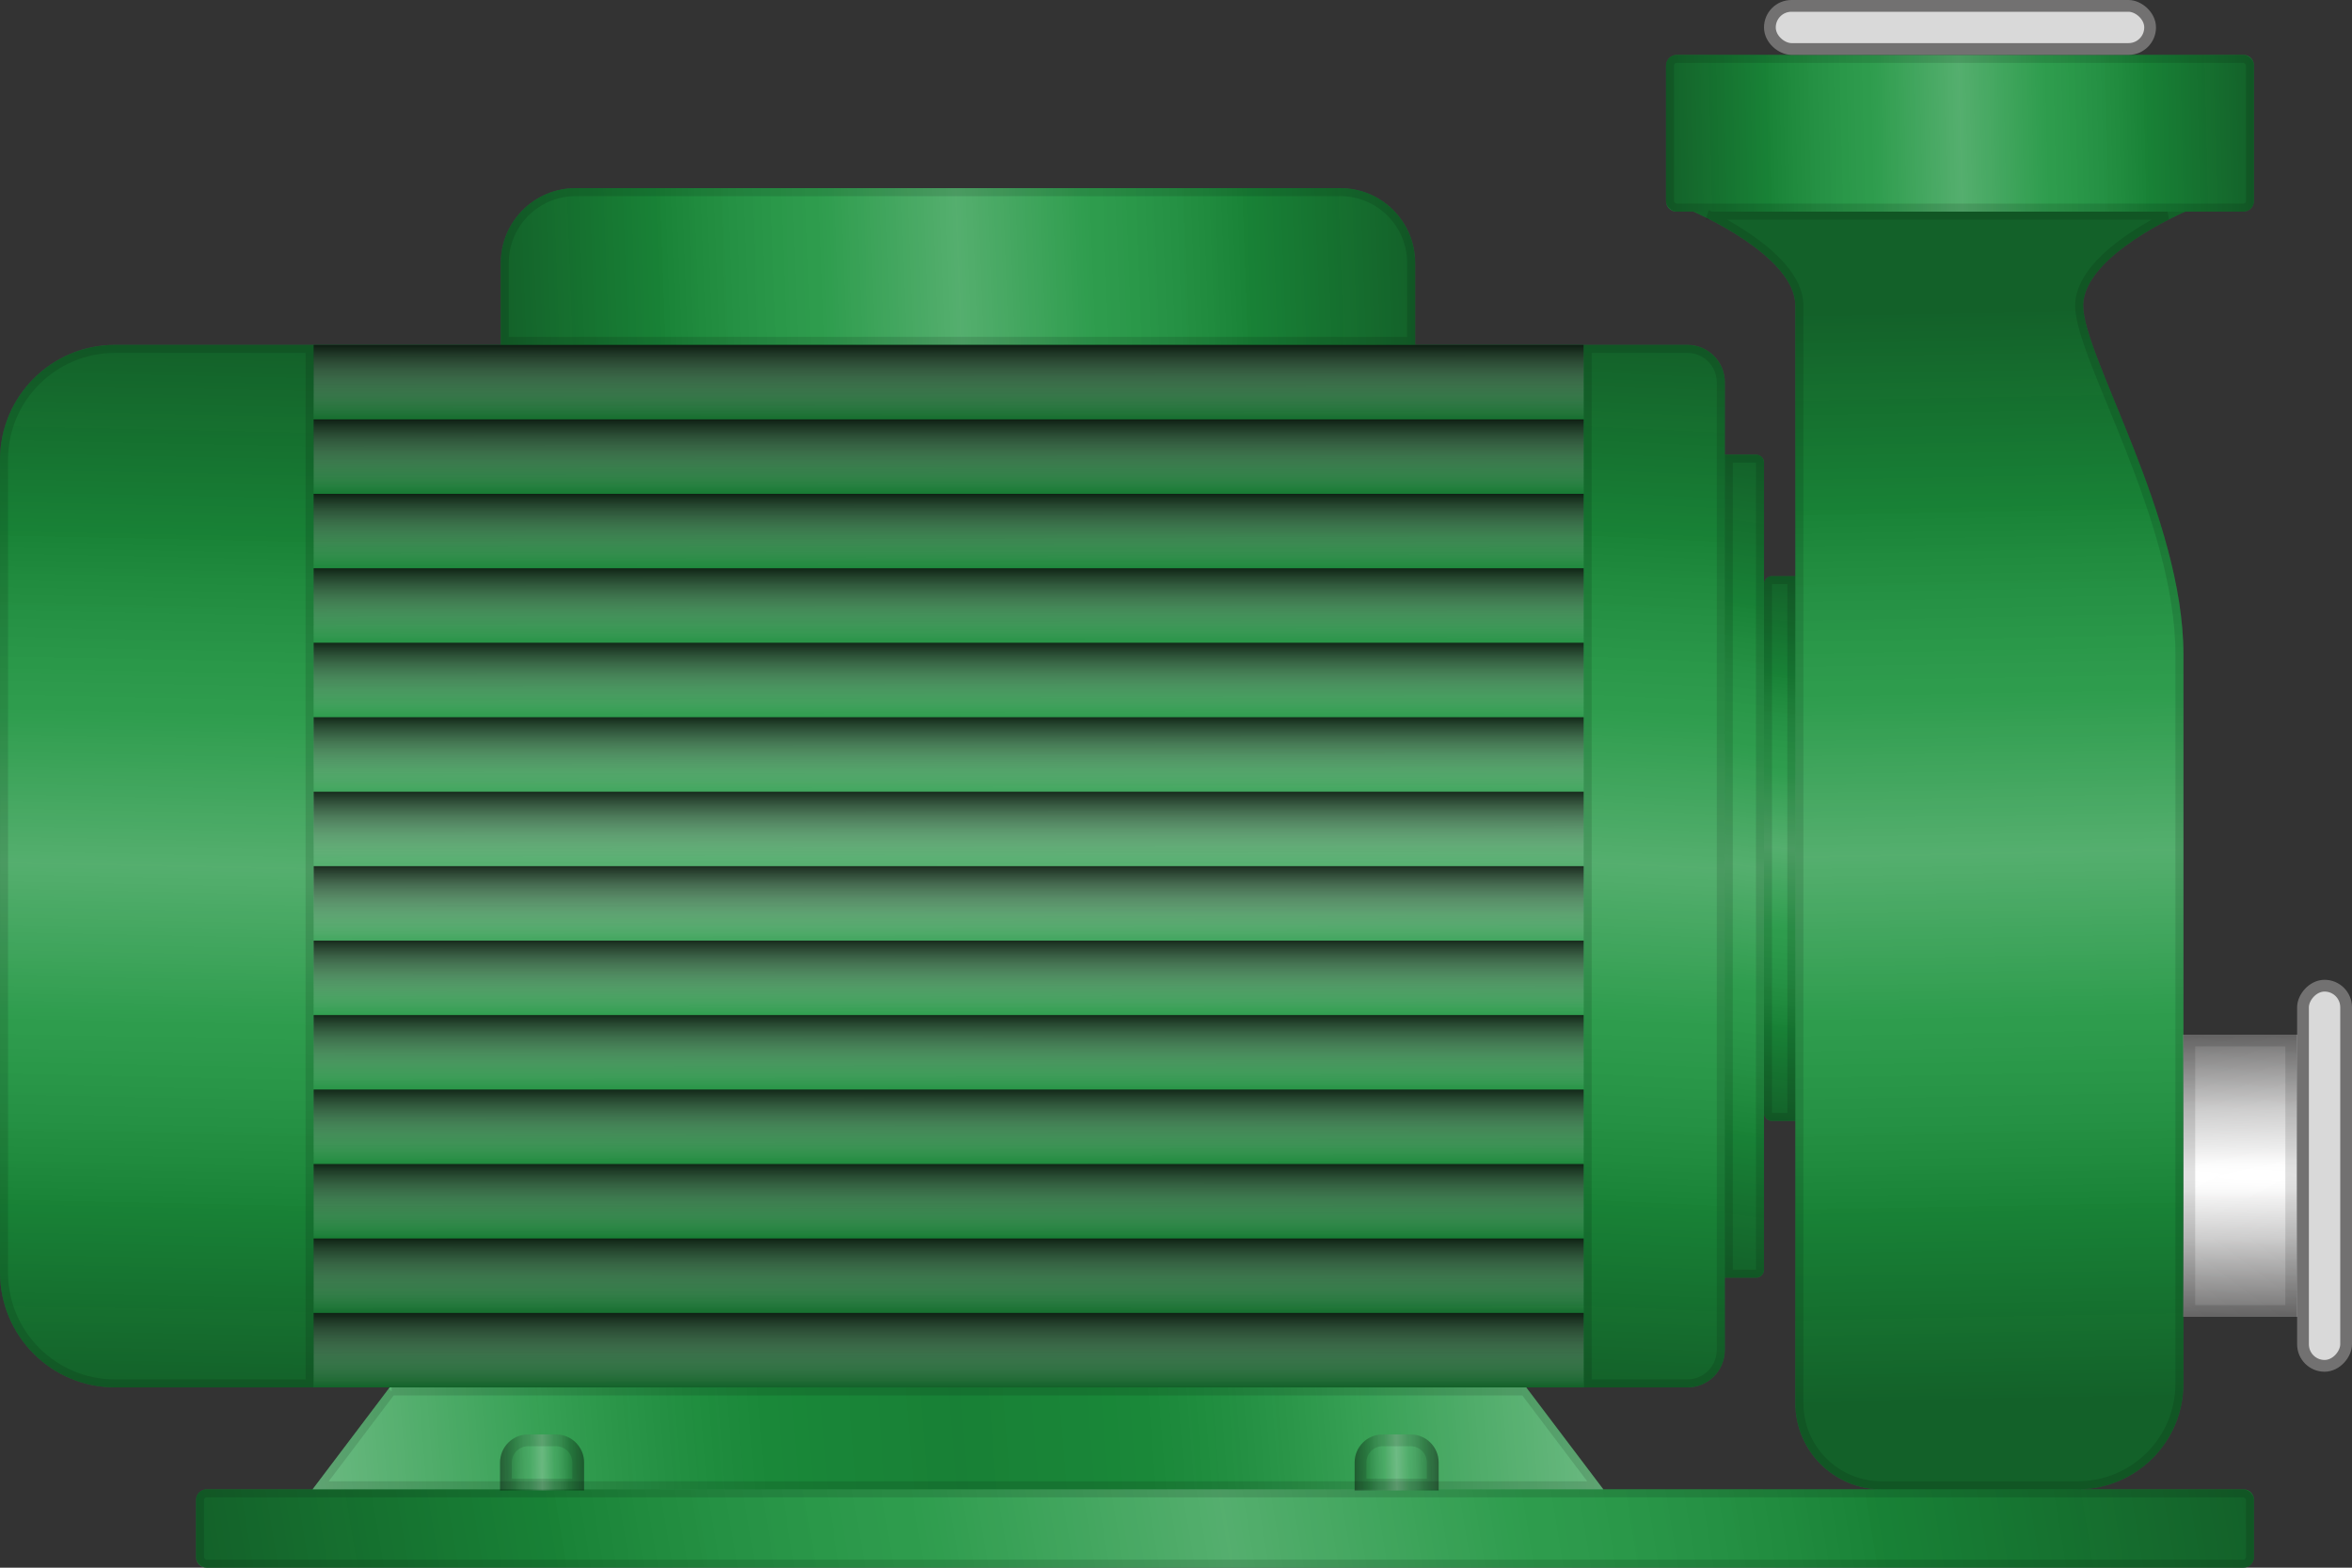 <svg xmlns="http://www.w3.org/2000/svg" xmlns:tb="https://cryolytix.com/svg" width="600" height="400" fill="none" version="1.1" viewBox="0 0 600 400"><rect x="0" y="0" width="600" height="400" fill="#333333" stroke="none"/>
<path d="m572.27 14c1.506 0 2.728 1.222 2.728 2.728v34.545c0 1.506-1.222 2.727-2.728 2.727h-14.816s-26.033 11.127-26.033 23.992c-1e-5 12.865 25.579 54.008 25.578 89.008-3e-4 27 0 5e-5 0 50v136.03c-1e-4 14.912-12.088 26.967-27 26.967h42.271c1.506 0 2.728 1.221 2.728 2.727v14.547c0 1.506-1.222 2.727-2.728 2.727h-519.54c-1.506 0-2.727-1.221-2.727-2.727v-14.547c0-1.506 1.221-2.727 2.727-2.727h27.023l19.656-26h-70.09c-16.192 0-29.316-13.126-29.316-29.318v-207.36c0-16.192 13.124-29.318 29.316-29.318h98.434v-20.908c0-10.544 8.546-19.092 19.09-19.092h195.07c10.544 0 19.092 8.548 19.092 19.092v20.908h69.455c5.271 0 9.545 4.273 9.545 9.545v18.455h7.955c1.129 0 2.045 0.916 2.045 2.045v31c0-1.129 0.916-2.045 2.045-2.045h5.955v-69.008c0-12.865-26-23.992-26-23.992h-4.273c-1.506 0-2.727-1.22-2.727-2.727v-34.545c0-1.506 1.221-2.728 2.727-2.728zm-122.27 269.96v40c0 1.129-0.916 2.045-2.045 2.045h-7.955v18.455c0 5.271-4.274 9.545-9.545 9.545h-41.113l19.658 26h71c-12.15 0-22-9.838-22-21.988v-72.012h-5.955c-1.129 0-2.045-0.916-2.045-2.045z" fill="#1c943e" tb:tag="background"/><path d="m586 264h-29v72h29z" fill="#fff"/><path d="m586 264h-29v72h29z" fill="url(#paint0_linear_1595_97144)" style="fill:url(#paint0_linear_1595_97144)"/><path d="m584.5 265.5h-26v69h26z" stroke="#000" stroke-opacity=".12" stroke-width="3"/><path d="m557.46 54h-125.46s26 11.127 26 23.992v280.02c0 12.15 9.85 21.989 22 21.989h50c14.912 0 27-12.055 27-26.967 0-32.852 1e-4 -89.703 1e-4 -136.03 0-50-5e-4 -23-2e-4 -50 4e-4 -35-25.578-76.142-25.578-89.008 0-12.865 26.033-23.992 26.033-23.992z" fill="url(#paint1_linear_1595_97144)" style="fill:url(#paint1_linear_1595_97144)"/><path d="m436.52 55.023 0.012 6e-3c2.461 1.256 5.749 3.07 9.044 5.295 3.289 2.221 6.622 4.877 9.143 7.827 2.512 2.94 4.308 6.277 4.308 9.841v280.02c0 11.584 9.391 20.966 20.977 20.966h50c14.348 0 25.977-11.598 25.977-25.944l2e-4 -136.03c0-26.945-2e-4 -31.528-3e-4 -34.252 0-2.33-1e-4 -3.299 1e-4 -15.748 2e-4 -17.29-6.326-36.167-12.718-52.43-1.549-3.94-3.118-7.767-4.596-11.371-1.541-3.758-2.983-7.274-4.199-10.425-1.203-3.117-2.214-5.948-2.926-8.415-0.708-2.453-1.139-4.613-1.139-6.366 0-3.564 1.798-6.902 4.313-9.841 2.524-2.95 5.862-5.606 9.154-7.827 3.299-2.225 6.592-4.039 9.056-5.295 4e-3 -0.002 7e-3 -0.004 0.011-0.006h-116.42z" stroke="#000" stroke-opacity=".12" stroke-width="2.045"/><path d="m404 88h26.455c5.271 0 9.545 4.274 9.545 9.546v246.91c0 5.271-4.274 9.545-9.545 9.545h-26.455v-266z" fill="url(#paint2_linear_1595_97144)" style="fill:url(#paint2_linear_1595_97144)"/><path d="m405.02 89.023h25.432c4.707 0 8.522 3.816 8.522 8.523v246.91c0 4.706-3.815 8.522-8.522 8.522h-25.432v-263.95z" stroke="#000" stroke-opacity=".12" stroke-width="2.045"/><path d="m450 149.04c0-1.129 0.916-2.045 2.045-2.045h5.955v139h-5.955c-1.129 0-2.045-0.916-2.045-2.045z" fill="url(#paint3_linear_1595_97144)" style="fill:url(#paint3_linear_1595_97144)"/><path d="m451.02 149.04c0-0.564 0.458-1.022 1.022-1.022h4.932v136.95h-4.932c-0.564 0-1.022-0.458-1.022-1.022v-134.91z" stroke="#000" stroke-opacity=".12" stroke-width="2.045"/><path d="m440 116h7.955c1.129 0 2.045 0.916 2.045 2.045v205.91c0 1.129-0.916 2.045-2.045 2.045h-7.955z" fill="url(#paint4_linear_1595_97144)" style="fill:url(#paint4_linear_1595_97144)"/><path d="m441.02 117.02h6.932c0.564 0 1.022 0.458 1.022 1.022v205.91c0 0.564-0.458 1.022-1.022 1.022h-6.932v-207.95z" stroke="#000" stroke-opacity=".12" stroke-width="2.045"/><rect transform="matrix(0,-1,-1,0,0,0)" x="-54" y="-575" width="40" height="150" rx="2.727" fill="url(#paint5_linear_1595_97144)" style="fill:url(#paint5_linear_1595_97144)"/><rect transform="matrix(0,-1,-1,0,0,0)" x="-52.977" y="-573.98" width="37.954" height="147.96" rx="1.705" stroke="#000" stroke-opacity=".12" stroke-width="2.045"/><rect transform="matrix(0,-1,-1,0,0,0)" x="-400" y="-575" width="20" height="525" rx="2.727" fill="url(#paint6_linear_1595_97144)" style="fill:url(#paint6_linear_1595_97144)"/><rect transform="matrix(0,-1,-1,0,0,0)" x="-398.98" y="-573.98" width="17.954" height="522.96" rx="1.705" stroke="#000" stroke-opacity=".12" stroke-width="2.045"/><path d="m361 88v-20.909c0-10.544-8.547-19.091-19.091-19.091h-195.07c-10.544 0-19.091 8.547-19.091 19.091v20.909h233.25z" fill="url(#paint7_linear_1595_97144)" style="fill:url(#paint7_linear_1595_97144)"/><path d="m359.98 86.977v-19.886c0-9.979-8.089-18.068-18.068-18.068h-195.07c-9.979 0-18.068 8.089-18.068 18.068v19.886h231.2z" stroke="#000" stroke-opacity=".12" stroke-width="2.045"/><path d="m409 380-19.657-26h-289.94l-19.657 26h329.25z" fill="url(#paint8_linear_1595_97144)" style="fill:url(#paint8_linear_1595_97144)"/><path d="m99.923 355.02-18.111 23.954h325.14l-18.111-23.954h-288.92z" stroke="#000" stroke-opacity=".12" stroke-width="2.045"/><path d="m404 88h-324v266h324z" fill="url(#paint9_linear_1595_97144)" style="fill:url(#paint9_linear_1595_97144)"/><path d="m404 88h-324v19h324z" fill="url(#paint10_linear_1595_97144)" style="fill:url(#paint10_linear_1595_97144)"/><path d="m404 107h-324v19h324z" fill="url(#paint11_linear_1595_97144)" style="fill:url(#paint11_linear_1595_97144)"/><path d="m404 126h-324v19h324z" fill="url(#paint12_linear_1595_97144)" style="fill:url(#paint12_linear_1595_97144)"/><path d="m404 145h-324v19h324z" fill="url(#paint13_linear_1595_97144)" style="fill:url(#paint13_linear_1595_97144)"/><path d="m404 164h-324v19h324z" fill="url(#paint14_linear_1595_97144)" style="fill:url(#paint14_linear_1595_97144)"/><path d="m404 183h-324v19h324z" fill="url(#paint15_linear_1595_97144)" style="fill:url(#paint15_linear_1595_97144)"/><path d="m404 202h-324v19h324z" fill="url(#paint16_linear_1595_97144)" style="fill:url(#paint16_linear_1595_97144)"/><path d="m404 221h-324v19h324z" fill="url(#paint17_linear_1595_97144)" style="fill:url(#paint17_linear_1595_97144)"/><path d="m404 240h-324v19h324z" fill="url(#paint18_linear_1595_97144)" style="fill:url(#paint18_linear_1595_97144)"/><path d="m404 259h-324v19h324z" fill="url(#paint19_linear_1595_97144)" style="fill:url(#paint19_linear_1595_97144)"/><path d="m404 278h-324v19h324z" fill="url(#paint20_linear_1595_97144)" style="fill:url(#paint20_linear_1595_97144)"/><path d="m404 297h-324v19h324z" fill="url(#paint21_linear_1595_97144)" style="fill:url(#paint21_linear_1595_97144)"/><path d="m404 316h-324v19h324z" fill="url(#paint22_linear_1595_97144)" style="fill:url(#paint22_linear_1595_97144)"/><path d="m404 335h-324v19h324z" fill="url(#paint23_linear_1595_97144)" style="fill:url(#paint23_linear_1595_97144)"/><path d="m0.003 117.32c0-16.192 13.126-29.318 29.318-29.318h50.682v266h-50.682c-16.192 0-29.318-13.126-29.318-29.318z" fill="url(#paint24_linear_1595_97144)" style="fill:url(#paint24_linear_1595_97144)"/><path d="m1.023 117.32c0-15.627 12.668-28.295 28.295-28.295h49.659v263.95h-49.659c-15.627 0-28.295-12.668-28.295-28.295z" stroke="#000" stroke-opacity=".12" stroke-width="2.045"/><rect transform="matrix(0,-1,-1,0,0,0)" x="-12.5" y="-548.5" width="11" height="97" rx="5.5" fill="#d9d9d9" stroke="#727171" stroke-width="3"/><rect transform="scale(-1,1)" x="-598.5" y="251.5" width="11" height="97" rx="5.5" fill="#d9d9d9" stroke="#727171" stroke-width="3"/><path d="m149 380.29v-7.143c0-3.945-3.198-7.143-7.143-7.143h-7.143c-3.945 0-7.143 3.198-7.143 7.143v7.143z" fill="url(#paint25_linear_1595_97144)" style="fill:url(#paint25_linear_1595_97144)"/><path d="m147.5 378.79v-5.643c0-3.116-2.526-5.643-5.643-5.643h-7.143c-3.116 0-5.643 2.527-5.643 5.643v5.643z" stroke="#000" stroke-opacity=".12" stroke-width="3"/><path d="m367 380.29v-7.143c0-3.945-3.198-7.143-7.143-7.143h-7.143c-3.945 0-7.143 3.198-7.143 7.143v7.143z" fill="url(#paint26_linear_1595_97144)" style="fill:url(#paint26_linear_1595_97144)"/><path d="m365.5 378.79v-5.643c0-3.116-2.526-5.643-5.643-5.643h-7.143c-3.116 0-5.643 2.527-5.643 5.643v5.643z" stroke="#000" stroke-opacity=".12" stroke-width="3"/><defs>
  <linearGradient id="paint0_linear_1595_97144" x1="23.201" x2="22.277" y1="264" y2="335.99" gradientTransform="matrix(-1 0 0 1 600 0)" gradientUnits="userSpaceOnUse">
   <stop stop-color="#727171" offset="0"/>
   <stop stop-color="#727171" stop-opacity=".35" offset=".264"/>
   <stop stop-color="#727171" stop-opacity=".1" offset=".418"/>
   <stop stop-color="#fff" stop-opacity="0" offset=".498"/>
   <stop stop-color="#727171" stop-opacity=".1" offset=".581"/>
   <stop stop-color="#727171" stop-opacity=".35" offset=".719"/>
   <stop stop-color="#727171" offset="1"/>
  </linearGradient>
  <linearGradient id="paint1_linear_1595_97144" x1="82.833" x2="77.664" y1="79.035" y2="357.13" gradientTransform="matrix(-1 0 0 1 600 0)" gradientUnits="userSpaceOnUse">
   <stop stop-color="#020202" stop-opacity=".35" offset="0"/>
   <stop stop-color="#020202" stop-opacity=".12" offset=".183"/>
   <stop stop-color="#fff" stop-opacity=".08" offset=".351"/>
   <stop stop-color="#fff" stop-opacity=".25" offset=".498"/>
   <stop stop-color="#fff" stop-opacity=".08" offset=".648"/>
   <stop stop-color="#020202" stop-opacity=".12" offset=".823"/>
   <stop stop-color="#020202" stop-opacity=".35" offset="1"/>
  </linearGradient>
  <linearGradient id="paint2_linear_1595_97144" x1="186.64" x2="199.02" y1="88" y2="353.44" gradientTransform="matrix(-1 0 0 1 600 0)" gradientUnits="userSpaceOnUse">
   <stop stop-color="#020202" stop-opacity=".35" offset="0"/>
   <stop stop-color="#020202" stop-opacity=".12" offset=".183"/>
   <stop stop-color="#fff" stop-opacity=".08" offset=".351"/>
   <stop stop-color="#fff" stop-opacity=".25" offset=".498"/>
   <stop stop-color="#fff" stop-opacity=".08" offset=".648"/>
   <stop stop-color="#020202" stop-opacity=".12" offset=".823"/>
   <stop stop-color="#020202" stop-opacity=".35" offset="1"/>
  </linearGradient>
  <linearGradient id="paint3_linear_1595_97144" x1="147.92" x2="162.98" y1="147" y2="284.36" gradientTransform="matrix(-1 0 0 1 600 0)" gradientUnits="userSpaceOnUse">
   <stop stop-color="#020202" stop-opacity=".35" offset="0"/>
   <stop stop-color="#020202" stop-opacity=".12" offset=".183"/>
   <stop stop-color="#fff" stop-opacity=".08" offset=".351"/>
   <stop stop-color="#fff" stop-opacity=".25" offset=".498"/>
   <stop stop-color="#fff" stop-opacity=".08" offset=".648"/>
   <stop stop-color="#020202" stop-opacity=".12" offset=".823"/>
   <stop stop-color="#020202" stop-opacity=".35" offset="1"/>
  </linearGradient>
  <linearGradient id="paint4_linear_1595_97144" x1="157.4" x2="184.75" y1="116" y2="322.39" gradientTransform="matrix(-1 0 0 1 600 0)" gradientUnits="userSpaceOnUse">
   <stop stop-color="#020202" stop-opacity=".35" offset="0"/>
   <stop stop-color="#020202" stop-opacity=".12" offset=".183"/>
   <stop stop-color="#fff" stop-opacity=".08" offset=".351"/>
   <stop stop-color="#fff" stop-opacity=".25" offset=".498"/>
   <stop stop-color="#fff" stop-opacity=".08" offset=".648"/>
   <stop stop-color="#020202" stop-opacity=".12" offset=".823"/>
   <stop stop-color="#020202" stop-opacity=".35" offset="1"/>
  </linearGradient>
  <linearGradient id="paint5_linear_1595_97144" x1="35.4" x2="31.852" y1="54" y2="203.93" gradientTransform="translate(-79 -629)" gradientUnits="userSpaceOnUse">
   <stop stop-color="#020202" stop-opacity=".35" offset="0"/>
   <stop stop-color="#020202" stop-opacity=".12" offset=".183"/>
   <stop stop-color="#fff" stop-opacity=".08" offset=".351"/>
   <stop stop-color="#fff" stop-opacity=".25" offset=".498"/>
   <stop stop-color="#fff" stop-opacity=".08" offset=".648"/>
   <stop stop-color="#020202" stop-opacity=".12" offset=".823"/>
   <stop stop-color="#020202" stop-opacity=".35" offset="1"/>
  </linearGradient>
  <linearGradient id="paint6_linear_1595_97144" x1="30.2" x2="-54.456" y1="400" y2="911.02" gradientTransform="translate(-425 -975)" gradientUnits="userSpaceOnUse">
   <stop stop-color="#020202" stop-opacity=".35" offset="0"/>
   <stop stop-color="#020202" stop-opacity=".12" offset=".183"/>
   <stop stop-color="#fff" stop-opacity=".08" offset=".351"/>
   <stop stop-color="#fff" stop-opacity=".25" offset=".498"/>
   <stop stop-color="#fff" stop-opacity=".08" offset=".648"/>
   <stop stop-color="#020202" stop-opacity=".12" offset=".823"/>
   <stop stop-color="#020202" stop-opacity=".35" offset="1"/>
  </linearGradient>
  <linearGradient id="paint7_linear_1595_97144" x1="239" x2="471.95" y1="77.6" y2="86.173" gradientTransform="matrix(-1 0 0 1 600 0)" gradientUnits="userSpaceOnUse">
   <stop stop-color="#020202" stop-opacity=".35" offset="0"/>
   <stop stop-color="#020202" stop-opacity=".12" offset=".183"/>
   <stop stop-color="#fff" stop-opacity=".08" offset=".351"/>
   <stop stop-color="#fff" stop-opacity=".25" offset=".498"/>
   <stop stop-color="#fff" stop-opacity=".08" offset=".648"/>
   <stop stop-color="#020202" stop-opacity=".12" offset=".823"/>
   <stop stop-color="#020202" stop-opacity=".35" offset="1"/>
  </linearGradient>
  <linearGradient id="paint8_linear_1595_97144" x1="191" x2="518.19" y1="373.24" y2="399.39" gradientTransform="matrix(-1 0 0 1 600 0)" gradientUnits="userSpaceOnUse">
   <stop stop-color="#fff" stop-opacity=".35" offset="0"/>
   <stop stop-color="#fff" stop-opacity=".12" offset=".183"/>
   <stop stop-color="#020202" stop-opacity=".08" offset=".351"/>
   <stop stop-color="#020202" stop-opacity=".133" offset=".498"/>
   <stop stop-color="#020202" stop-opacity=".08" offset=".648"/>
   <stop stop-color="#fff" stop-opacity=".12" offset=".823"/>
   <stop stop-color="#fff" stop-opacity=".35" offset="1"/>
  </linearGradient>
  <linearGradient id="paint9_linear_1595_97144" x1="280.24" x2="278.86" y1="88" y2="354.02" gradientTransform="matrix(-1 0 0 1 600 0)" gradientUnits="userSpaceOnUse">
   <stop stop-color="#020202" stop-opacity=".35" offset="0"/>
   <stop stop-color="#020202" stop-opacity=".12" offset=".183"/>
   <stop stop-color="#fff" stop-opacity=".08" offset=".351"/>
   <stop stop-color="#fff" stop-opacity=".25" offset=".498"/>
   <stop stop-color="#fff" stop-opacity=".08" offset=".648"/>
   <stop stop-color="#020202" stop-opacity=".12" offset=".823"/>
   <stop stop-color="#020202" stop-opacity=".35" offset="1"/>
  </linearGradient>
  <linearGradient id="paint10_linear_1595_97144" x1="361.38" x2="361.38" y1="107" y2="88" gradientTransform="matrix(-1 0 0 1 600 0)" gradientUnits="userSpaceOnUse">
   <stop stop-color="#D9D9D9" stop-opacity="0" offset="0"/>
   <stop stop-color="#0C0C0C" stop-opacity=".8" offset="1"/>
  </linearGradient>
  <linearGradient id="paint11_linear_1595_97144" x1="361.38" x2="361.38" y1="126" y2="107" gradientTransform="matrix(-1 0 0 1 600 0)" gradientUnits="userSpaceOnUse">
   <stop stop-color="#D9D9D9" stop-opacity="0" offset="0"/>
   <stop stop-color="#0C0C0C" stop-opacity=".8" offset="1"/>
  </linearGradient>
  <linearGradient id="paint12_linear_1595_97144" x1="361.38" x2="361.38" y1="145" y2="126" gradientTransform="matrix(-1 0 0 1 600 0)" gradientUnits="userSpaceOnUse">
   <stop stop-color="#D9D9D9" stop-opacity="0" offset="0"/>
   <stop stop-color="#0C0C0C" stop-opacity=".8" offset="1"/>
  </linearGradient>
  <linearGradient id="paint13_linear_1595_97144" x1="361.38" x2="361.38" y1="164" y2="145" gradientTransform="matrix(-1 0 0 1 600 0)" gradientUnits="userSpaceOnUse">
   <stop stop-color="#D9D9D9" stop-opacity="0" offset="0"/>
   <stop stop-color="#0C0C0C" stop-opacity=".8" offset="1"/>
  </linearGradient>
  <linearGradient id="paint14_linear_1595_97144" x1="361.38" x2="361.38" y1="183" y2="164" gradientTransform="matrix(-1 0 0 1 600 0)" gradientUnits="userSpaceOnUse">
   <stop stop-color="#D9D9D9" stop-opacity="0" offset="0"/>
   <stop stop-color="#0C0C0C" stop-opacity=".8" offset="1"/>
  </linearGradient>
  <linearGradient id="paint15_linear_1595_97144" x1="361.38" x2="361.38" y1="202" y2="183" gradientTransform="matrix(-1 0 0 1 600 0)" gradientUnits="userSpaceOnUse">
   <stop stop-color="#D9D9D9" stop-opacity="0" offset="0"/>
   <stop stop-color="#0C0C0C" stop-opacity=".8" offset="1"/>
  </linearGradient>
  <linearGradient id="paint16_linear_1595_97144" x1="361.38" x2="361.38" y1="221" y2="202" gradientTransform="matrix(-1 0 0 1 600 0)" gradientUnits="userSpaceOnUse">
   <stop stop-color="#D9D9D9" stop-opacity="0" offset="0"/>
   <stop stop-color="#0C0C0C" stop-opacity=".8" offset="1"/>
  </linearGradient>
  <linearGradient id="paint17_linear_1595_97144" x1="361.38" x2="361.38" y1="240" y2="221" gradientTransform="matrix(-1 0 0 1 600 0)" gradientUnits="userSpaceOnUse">
   <stop stop-color="#D9D9D9" stop-opacity="0" offset="0"/>
   <stop stop-color="#0C0C0C" stop-opacity=".8" offset="1"/>
  </linearGradient>
  <linearGradient id="paint18_linear_1595_97144" x1="361.38" x2="361.38" y1="259" y2="240" gradientTransform="matrix(-1 0 0 1 600 0)" gradientUnits="userSpaceOnUse">
   <stop stop-color="#D9D9D9" stop-opacity="0" offset="0"/>
   <stop stop-color="#0C0C0C" stop-opacity=".8" offset="1"/>
  </linearGradient>
  <linearGradient id="paint19_linear_1595_97144" x1="361.38" x2="361.38" y1="278" y2="259" gradientTransform="matrix(-1 0 0 1 600 0)" gradientUnits="userSpaceOnUse">
   <stop stop-color="#D9D9D9" stop-opacity="0" offset="0"/>
   <stop stop-color="#0C0C0C" stop-opacity=".8" offset="1"/>
  </linearGradient>
  <linearGradient id="paint20_linear_1595_97144" x1="361.38" x2="361.38" y1="297" y2="278" gradientTransform="matrix(-1 0 0 1 600 0)" gradientUnits="userSpaceOnUse">
   <stop stop-color="#D9D9D9" stop-opacity="0" offset="0"/>
   <stop stop-color="#0C0C0C" stop-opacity=".8" offset="1"/>
  </linearGradient>
  <linearGradient id="paint21_linear_1595_97144" x1="361.38" x2="361.38" y1="316" y2="297" gradientTransform="matrix(-1 0 0 1 600 0)" gradientUnits="userSpaceOnUse">
   <stop stop-color="#D9D9D9" stop-opacity="0" offset="0"/>
   <stop stop-color="#0C0C0C" stop-opacity=".8" offset="1"/>
  </linearGradient>
  <linearGradient id="paint22_linear_1595_97144" x1="361.38" x2="361.38" y1="335" y2="316" gradientTransform="matrix(-1 0 0 1 600 0)" gradientUnits="userSpaceOnUse">
   <stop stop-color="#D9D9D9" stop-opacity="0" offset="0"/>
   <stop stop-color="#0C0C0C" stop-opacity=".8" offset="1"/>
  </linearGradient>
  <linearGradient id="paint23_linear_1595_97144" x1="361.38" x2="361.38" y1="354" y2="335" gradientTransform="matrix(-1 0 0 1 600 0)" gradientUnits="userSpaceOnUse">
   <stop stop-color="#D9D9D9" stop-opacity="0" offset="0"/>
   <stop stop-color="#0C0C0C" stop-opacity=".8" offset="1"/>
  </linearGradient>
  <linearGradient id="paint24_linear_1595_97144" x1="579.2" x2="584.78" y1="88" y2="353.9" gradientTransform="matrix(-1 0 0 1 600 0)" gradientUnits="userSpaceOnUse">
   <stop stop-color="#020202" stop-opacity=".35" offset="0"/>
   <stop stop-color="#020202" stop-opacity=".12" offset=".183"/>
   <stop stop-color="#fff" stop-opacity=".08" offset=".351"/>
   <stop stop-color="#fff" stop-opacity=".25" offset=".498"/>
   <stop stop-color="#fff" stop-opacity=".08" offset=".648"/>
   <stop stop-color="#020202" stop-opacity=".12" offset=".823"/>
   <stop stop-color="#020202" stop-opacity=".35" offset="1"/>
  </linearGradient>
  <linearGradient id="paint25_linear_1595_97144" x1="451" x2="472.43" y1="376.57" y2="376.78" gradientTransform="matrix(-1 0 0 1 600 0)" gradientUnits="userSpaceOnUse">
   <stop stop-color="#020202" stop-opacity=".35" offset="0"/>
   <stop stop-color="#020202" stop-opacity=".12" offset=".183"/>
   <stop stop-color="#fff" stop-opacity=".08" offset=".351"/>
   <stop stop-color="#fff" stop-opacity=".25" offset=".498"/>
   <stop stop-color="#fff" stop-opacity=".08" offset=".648"/>
   <stop stop-color="#020202" stop-opacity=".12" offset=".823"/>
   <stop stop-color="#020202" stop-opacity=".35" offset="1"/>
  </linearGradient>
  <linearGradient id="paint26_linear_1595_97144" x1="233" x2="254.43" y1="376.57" y2="376.78" gradientTransform="matrix(-1 0 0 1 600 0)" gradientUnits="userSpaceOnUse">
   <stop stop-color="#020202" stop-opacity=".35" offset="0"/>
   <stop stop-color="#020202" stop-opacity=".12" offset=".183"/>
   <stop stop-color="#fff" stop-opacity=".08" offset=".351"/>
   <stop stop-color="#fff" stop-opacity=".25" offset=".498"/>
   <stop stop-color="#fff" stop-opacity=".08" offset=".648"/>
   <stop stop-color="#020202" stop-opacity=".12" offset=".823"/>
   <stop stop-color="#020202" stop-opacity=".35" offset="1"/>
  </linearGradient>
 </defs><path d="m572.27 14.003c1.506 0 2.728 1.222 2.728 2.728v34.545c0 1.506-1.222 2.727-2.728 2.727h-14.816s-26.033 11.127-26.033 23.992c-1e-5 12.865 25.579 54.008 25.578 89.008-3e-4 27 0 5e-5 0 50v136.03c-1e-4 14.912-12.088 26.967-27 26.967h42.271c1.506 0 2.728 1.221 2.728 2.727v14.547c0 1.506-1.222 2.727-2.728 2.727h-519.54c-1.506 0-2.727-1.221-2.727-2.727v-14.547c0-1.506 1.221-2.727 2.727-2.727h27.023l19.656-26h-70.09c-16.192 0-29.316-13.126-29.316-29.318v-207.36c0-16.192 13.124-29.318 29.316-29.318h98.434v-20.908c0-10.544 8.546-19.092 19.09-19.092h195.07c10.544 0 19.092 8.548 19.092 19.092v20.908h69.455c5.271 0 9.545 4.273 9.545 9.545v18.455h7.955c1.129 0 2.045 0.916 2.045 2.045v31c0-1.129 0.916-2.045 2.045-2.045h5.955v-69.008c0-12.865-26-23.992-26-23.992h-4.273c-1.506 0-2.727-1.22-2.727-2.727v-34.545c0-1.506 1.221-2.728 2.727-2.728zm-122.27 269.96v40c0 1.129-0.916 2.045-2.045 2.045h-7.955v18.455c0 5.271-4.274 9.545-9.545 9.545h-41.113l19.658 26h71c-12.15 0-22-9.838-22-21.988v-72.012h-5.955c-1.129 0-2.045-0.916-2.045-2.045z" fill="#000" fill-opacity="0" tb:tag="clickArea"/>
</svg>